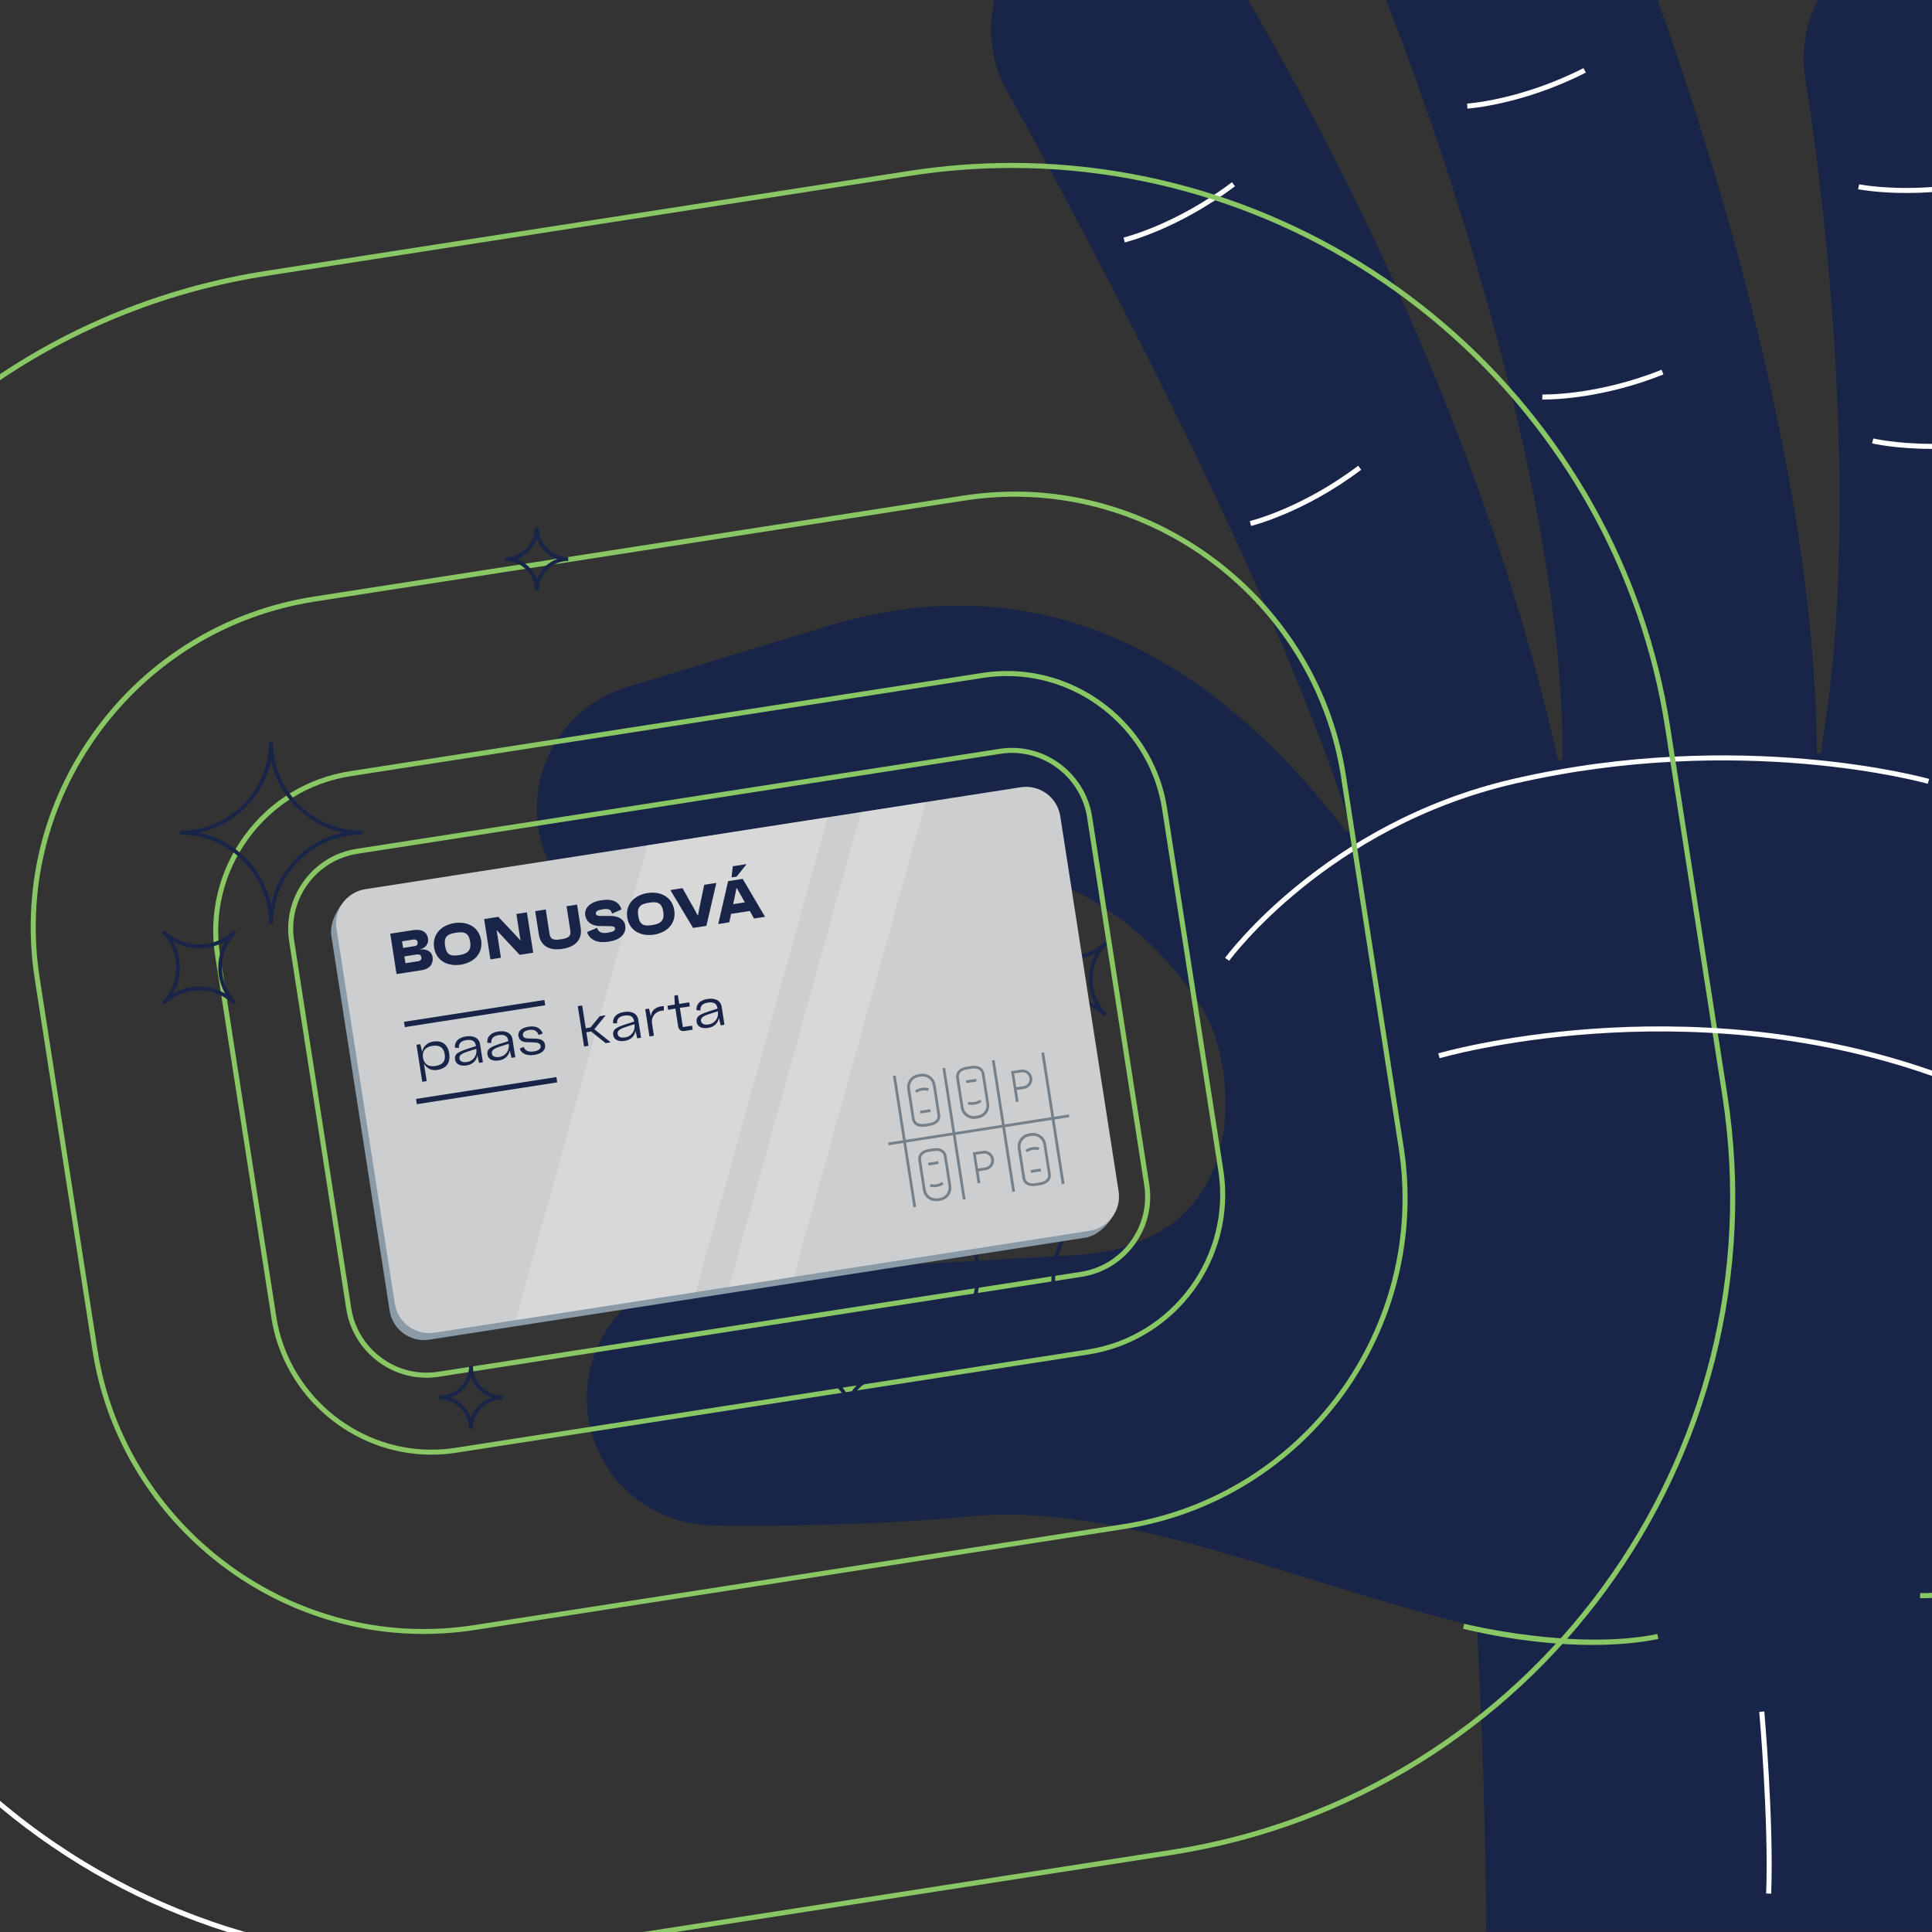 <svg width="375" height="375" viewBox="0 0 375 375" fill="none" xmlns="http://www.w3.org/2000/svg">
<rect x="0" y="0" width="375" height="375" fill="#333333" stroke="none"/>
<g clip-path="url(#clip0_8503_15284)">
<path d="M350.44 15.5C350.57 16.24 362.85 89.72 353.68 144.17C353.56 144.86 353.6 145.53 353.54 146.21L352.62 146.23C352.51 93.84 333.07 31.74 321.75 0H269.05C274.37 13.51 303.68 90.6 303.29 147.49L302.4 147.51C286.99 78.44 252.89 18.15 242.24 0H193.05C191.73 5.51 192.28 11.49 195.05 16.93C195.25 17.32 244.81 105.34 262.19 160.52C262.38 161.14 261.55 161.66 261.15 161.15C245.99 141.77 213.25 105.62 160.83 121.47L122 133.27C108.91 137.07 101.38 150.76 105.18 163.85C108.95 176.84 122.46 184.35 135.45 180.76C135.55 180.73 135.66 180.7 135.76 180.67L174.96 168.9C175.03 168.88 175.1 168.86 175.17 168.84C195.52 163.21 220.76 174.37 233.82 196.54C239.75 206.6 244.36 241.58 208.31 243.64C173.21 245.64 146.86 247.24 140.68 246.79C127.1 245.62 115.15 255.68 113.98 269.26C112.81 282.84 122.87 294.79 136.45 295.96C142.03 296.44 171.08 296.17 188.9 294.26C218.58 291.83 250.93 307.06 286.7 315.78C287.55 332.57 288.36 353.66 288.52 374.98H375V0H352.86C350.47 4.6 349.5 9.99 350.43 15.5H350.44Z" fill="#192548"/>
<path d="M238.59 186.49L237.79 185.92C237.98 185.66 257.12 159.65 293.69 151.19C337.93 140.96 374.09 151.09 374.45 151.19L374.18 152.13C373.82 152.03 337.9 141.97 293.92 152.13C257.72 160.5 238.78 186.22 238.59 186.48V186.49Z" fill="white"/>
<path d="M284.83 21.08L284.77 20.1C284.87 20.1 295.16 19.43 307.36 13.22L307.81 14.09C295.41 20.4 284.93 21.07 284.83 21.08Z" fill="white"/>
<path d="M299.72 77.55C299.49 77.55 299.36 77.55 299.35 77.55L299.38 76.57C299.48 76.57 309.79 76.85 322.51 71.77L322.87 72.68C311.31 77.3 301.69 77.55 299.72 77.55Z" fill="white"/>
<path d="M218.32 47.06L218.09 46.11C218.19 46.09 228.2 43.63 239.12 35.37L239.71 36.15C228.61 44.54 218.41 47.04 218.31 47.06H218.32Z" fill="white"/>
<path d="M242.82 102.09L242.59 101.14C242.69 101.12 252.7 98.66 263.62 90.4L264.21 91.18C253.11 99.57 242.91 102.07 242.81 102.09H242.82Z" fill="white"/>
<path d="M308.98 319.28C296.08 319.28 284.14 316.17 283.98 316.14L284.2 315.18C284.42 315.23 305.68 320.45 321.69 317.16L321.89 318.12C317.79 318.97 313.35 319.28 308.99 319.28H308.98Z" fill="#89C764"/>
<path d="M343.79 367.56L342.81 367.52C343.34 353.53 341.49 332.49 341.47 332.28L342.45 332.19C342.47 332.4 344.32 353.5 343.79 367.55V367.56Z" fill="white"/>
<path d="M6.74 190L17.95 262.13C22.82 293.5 50.44 317.15 82.19 317.15C85.51 317.15 88.87 316.89 92.17 316.38L218.19 296.79C253.61 291.28 277.94 257.99 272.44 222.57L261.23 150.44C256.36 119.07 228.74 95.42 196.99 95.42C193.67 95.42 190.31 95.68 187.01 96.19L60.99 115.78C43.84 118.45 28.75 127.64 18.5 141.66C8.25 155.68 4.08 172.85 6.74 190ZM19.29 142.25C29.39 128.44 44.25 119.39 61.14 116.76L187.16 97.17C190.41 96.67 193.72 96.41 196.99 96.41C228.26 96.41 255.46 119.71 260.26 150.61L271.47 222.74C276.89 257.62 252.92 290.42 218.04 295.84L92.02 315.43C88.77 315.93 85.46 316.19 82.19 316.19C50.92 316.19 23.72 292.89 18.92 262L7.71 189.87C5.09 172.98 9.2 156.07 19.29 142.26V142.25Z" fill="#89C764"/>
<path d="M52.67 255.77C55.03 270.93 68.37 282.35 83.71 282.35C85.32 282.35 86.94 282.22 88.53 281.98L211.23 262.91C228.34 260.25 240.1 244.16 237.44 227.05L226.52 156.82C224.17 141.66 210.82 130.24 195.48 130.24C193.88 130.24 192.25 130.37 190.66 130.61L67.96 149.68C59.68 150.97 52.39 155.41 47.44 162.19C42.49 168.97 40.47 177.26 41.76 185.54L52.68 255.77H52.67ZM48.23 162.76C53.03 156.2 60.09 151.89 68.11 150.65L190.81 131.58C192.35 131.34 193.93 131.22 195.48 131.22C210.34 131.22 223.27 142.29 225.55 156.98L236.47 227.21C239.05 243.79 227.66 259.37 211.08 261.95L88.38 281.02C86.84 281.26 85.26 281.38 83.71 281.38C68.85 281.38 55.92 270.31 53.64 255.62L42.72 185.39C41.47 177.37 43.43 169.33 48.23 162.77V162.76Z" fill="#89C764"/>
<path d="M67.22 254.12C68.4 261.7 75.07 267.42 82.75 267.42C83.55 267.42 84.37 267.36 85.16 267.23L209.95 247.83C214.09 247.19 217.74 244.96 220.22 241.57C222.7 238.18 223.71 234.03 223.07 229.89L211.97 158.46C210.79 150.88 204.12 145.16 196.44 145.16C195.63 145.16 194.82 145.22 194.03 145.35L69.24 164.75C65.1 165.39 61.45 167.62 58.97 171.01C56.49 174.4 55.48 178.55 56.12 182.69L67.22 254.12ZM59.76 171.59C62.08 168.41 65.5 166.33 69.38 165.72L194.17 146.32C194.91 146.2 195.67 146.14 196.43 146.14C203.63 146.14 209.88 151.5 210.99 158.61L222.09 230.04C222.69 233.92 221.75 237.81 219.42 240.99C217.09 244.17 213.68 246.25 209.8 246.86L85.01 266.26C84.27 266.38 83.5 266.43 82.75 266.43C75.55 266.43 69.3 261.07 68.19 253.96L57.09 182.53C56.49 178.65 57.43 174.76 59.76 171.58V171.59Z" fill="#89C764"/>
<path d="M0 349.53V350.81C13.12 361.76 28.14 369.94 44.15 375H47.56C30.25 370.01 14.01 361.38 0 349.53Z" fill="white"/>
<path d="M335.27 212.45L324.17 141.03C319.46 110.72 303.93 82.94 280.44 62.82C256.95 42.7 227.12 31.62 196.44 31.62C189.83 31.62 183.15 32.14 176.59 33.15L51.79 52.55C32.96 55.47 15.4 62.36 0 72.62V73.8C15.41 63.42 33.04 56.46 51.93 53.52L176.73 34.12C183.25 33.11 189.88 32.6 196.43 32.6C226.87 32.6 256.48 43.6 279.79 63.57C303.1 83.54 318.52 111.11 323.19 141.19L334.29 212.61C345.15 282.5 297.13 348.21 227.24 359.08L124.74 375.01H131.13L227.4 360.05C297.83 349.1 346.22 282.89 335.27 212.46V212.45Z" fill="#89C764"/>
<path d="M279.16 204.46L279.44 205.4C279.95 205.25 326.57 191.76 375 208.84V207.8C326.37 190.79 279.67 204.31 279.16 204.46Z" fill="white"/>
<path d="M360.86 35.77L360.66 36.73C360.72 36.74 364.3 37.46 370 37.46C371.52 37.46 373.2 37.41 374.99 37.28V36.3C366.57 36.91 360.93 35.79 360.85 35.77H360.86Z" fill="white"/>
<path d="M363.6 85.11L363.37 86.06C363.44 86.08 367.94 87.13 374.94 87.13C374.96 87.13 374.98 87.13 375 87.13V86.15C368.1 86.15 363.66 85.12 363.6 85.11Z" fill="white"/>
<path d="M372.7 309.23L372.68 310.21C372.88 310.21 373.08 310.21 373.28 310.21C373.86 310.21 374.43 310.18 375 310.15V309.17C374.24 309.21 373.48 309.24 372.7 309.22V309.23Z" fill="#89C764"/>
<path d="M52.98 179.28H52.24C52.24 169.75 44.48 161.99 34.95 161.99V161.25C44.49 161.25 52.24 153.49 52.24 143.96H52.98C52.98 153.5 60.74 161.25 70.27 161.25V161.99C60.74 161.99 52.98 169.75 52.98 179.28ZM38.58 161.61C45.61 163.05 51.16 168.61 52.61 175.64C54.05 168.61 59.61 163.06 66.64 161.61C59.61 160.17 54.06 154.61 52.61 147.58C51.17 154.61 45.61 160.16 38.58 161.61Z" fill="#192548"/>
<path d="M209.03 260.9C202.46 253.99 191.49 253.72 184.58 260.29L184.07 259.76C190.98 253.19 191.25 242.22 184.68 235.31L185.21 234.8C191.78 241.71 202.75 241.98 209.66 235.41L210.17 235.94C203.26 242.51 202.99 253.48 209.56 260.39L209.03 260.9ZM196.49 254.79C196.64 254.79 196.8 254.79 196.95 254.79C200.52 254.88 203.92 256 206.79 258C203 251.91 203.19 244.07 207.29 238.18C201.2 241.98 193.35 241.78 187.46 237.69C191.26 243.78 191.06 251.62 186.97 257.51C189.81 255.73 193.08 254.79 196.49 254.79Z" fill="#192548"/>
<path d="M214.36 197.27C210.65 193.56 204.62 193.56 200.92 197.27L200.4 196.75C202.2 194.95 203.19 192.57 203.19 190.03C203.19 187.49 202.2 185.1 200.4 183.31L200.92 182.79C202.72 184.59 205.1 185.58 207.64 185.58C210.18 185.58 212.56 184.59 214.36 182.79L214.88 183.31C213.08 185.11 212.09 187.49 212.09 190.03C212.09 192.57 213.08 194.95 214.88 196.75L214.36 197.27ZM207.64 193.75C209.38 193.75 211.13 194.19 212.69 195.07C211.82 193.55 211.36 191.82 211.36 190.02C211.36 188.22 211.82 186.5 212.68 184.98C209.64 186.71 205.64 186.71 202.59 184.98C203.45 186.5 203.91 188.23 203.91 190.02C203.91 191.81 203.45 193.55 202.58 195.07C204.14 194.19 205.88 193.75 207.63 193.75H207.64Z" fill="#192548"/>
<path d="M45.37 195.02C43.57 193.22 41.19 192.23 38.65 192.23C36.11 192.23 33.73 193.22 31.93 195.02L31.41 194.5C33.21 192.7 34.2 190.32 34.2 187.78C34.2 185.24 33.21 182.86 31.41 181.06L31.93 180.54C35.64 184.25 41.67 184.25 45.37 180.54L45.89 181.06C44.09 182.86 43.1 185.24 43.1 187.78C43.1 190.32 44.09 192.71 45.89 194.5L45.37 195.02ZM38.65 191.5C40.45 191.5 42.17 191.96 43.69 192.83C42.83 191.31 42.37 189.58 42.37 187.79C42.37 186 42.83 184.26 43.7 182.74C40.58 184.5 36.72 184.5 33.6 182.74C34.47 184.26 34.93 185.99 34.93 187.79C34.93 189.59 34.47 191.31 33.61 192.83C35.13 191.96 36.86 191.5 38.65 191.5Z" fill="#192548"/>
<path d="M91.79 277.35H91.05C91.05 274.19 88.48 271.62 85.32 271.62V270.88C88.48 270.88 91.05 268.31 91.05 265.15H91.79C91.79 268.31 94.36 270.88 97.52 270.88V271.62C94.36 271.62 91.79 274.19 91.79 277.35ZM87.47 271.25C89.31 271.9 90.77 273.36 91.42 275.2C92.07 273.36 93.53 271.9 95.37 271.25C93.53 270.6 92.07 269.14 91.42 267.3C90.77 269.14 89.31 270.6 87.47 271.25Z" fill="#192548"/>
<path d="M104.56 114.61H103.82C103.82 111.45 101.25 108.88 98.09 108.88V108.14C101.25 108.14 103.82 105.57 103.82 102.41H104.56C104.56 105.57 107.13 108.14 110.29 108.14V108.88C107.13 108.88 104.56 111.45 104.56 114.61ZM100.25 108.51C102.09 109.16 103.55 110.62 104.2 112.46C104.85 110.62 106.31 109.16 108.15 108.51C106.31 107.86 104.85 106.4 104.2 104.56C103.55 106.4 102.09 107.86 100.25 108.51Z" fill="#192548"/>
<path d="M165.07 273.52H164.33C164.33 270.36 161.76 267.79 158.6 267.79V267.05C161.76 267.05 164.33 264.48 164.33 261.32H165.07C165.07 264.48 167.64 267.05 170.8 267.05V267.79C167.64 267.79 165.07 270.36 165.07 273.52ZM160.76 267.42C162.6 268.07 164.06 269.53 164.71 271.37C165.36 269.53 166.82 268.07 168.66 267.42C166.82 266.77 165.36 265.31 164.71 263.47C164.06 265.31 162.6 266.77 160.76 267.42Z" fill="#192548"/>
<path d="M210.5 240.26L83.31 260.03C79.65 260.6 76.2 258.07 75.63 254.42L64.31 181.62C64.04 179.91 64.7 177.59 66.51 175.29C67.64 173.85 67.98 174.24 69.93 173.94L197.12 154.17C200.78 153.6 204.23 156.13 204.8 159.78L216.12 232.58C216.4 234.41 216.62 234.92 215.75 236.41C214.97 237.74 213.1 239.86 210.51 240.26H210.5Z" fill="#8A9AA7"/>
<path d="M198.113 152.804L70.932 172.583C67.259 173.155 64.745 176.595 65.316 180.268L76.637 253.063C77.209 256.735 80.649 259.25 84.322 258.678L211.503 238.899C215.175 238.328 217.69 234.887 217.118 231.215L205.797 158.42C205.226 154.747 201.786 152.233 198.113 152.804Z" fill="#CDCECF"/>
<path d="M207.47 216.31L204.6 216.76L202.66 204.27L202.13 204.35L204.07 216.84L195 218.25L193.05 205.76L192.53 205.84L194.47 218.33L185.39 219.75L183.45 207.25L182.93 207.33L184.87 219.83L175.79 221.24L173.85 208.75L173.32 208.83L175.27 221.32L172.4 221.77L172.48 222.29L175.35 221.85L177.29 234.34L177.82 234.26L175.87 221.76L184.95 220.35L186.89 232.85L187.42 232.76L185.48 220.27L194.55 218.86L196.49 231.35L197.02 231.27L195.08 218.78L204.15 217.37L206.09 229.86L206.62 229.78L204.68 217.29L207.55 216.84L207.47 216.31Z" fill="#758089"/>
<path d="M190.77 223.39L188.82 223.69L189.75 229.67L190.28 229.59L189.93 227.34L191.36 227.12C192.39 226.96 193.09 225.99 192.93 224.97C192.77 223.95 191.8 223.23 190.78 223.39H190.77ZM191.26 226.59L189.83 226.81L189.41 224.13L190.84 223.91C191.58 223.8 192.27 224.3 192.38 225.04C192.49 225.78 191.99 226.47 191.25 226.59H191.26Z" fill="#758089"/>
<path d="M197.35 211.57L198.78 211.35C199.81 211.19 200.51 210.22 200.35 209.2C200.19 208.17 199.22 207.46 198.2 207.62L196.25 207.92L197.18 213.9L197.71 213.82L197.36 211.57H197.35ZM196.85 208.36L198.28 208.14C199.02 208.03 199.71 208.53 199.82 209.27C199.93 210.01 199.43 210.7 198.69 210.82L197.26 211.04L196.84 208.36H196.85Z" fill="#758089"/>
<path d="M179.55 218.68L180.5 218.53C181.9 218.31 182.66 217.46 182.48 216.31L181.59 210.57C181.37 209.18 180.07 208.23 178.68 208.44L178.22 208.51C176.83 208.73 175.88 210.03 176.1 211.42L176.99 217.16C177.17 218.31 178.15 218.89 179.55 218.68ZM176.63 211.33C176.46 210.23 177.21 209.2 178.31 209.03L178.77 208.96C179.87 208.79 180.9 209.55 181.07 210.64L181.96 216.38C182.15 217.59 180.95 217.91 180.42 217.99L179.47 218.14C178.95 218.22 177.71 218.28 177.52 217.07L176.63 211.33Z" fill="#758089"/>
<path d="M178.96 211.69C179.7 211.57 180.07 211.74 180.07 211.75L180.19 211.51L180.31 211.27C180.26 211.24 179.79 211.02 178.88 211.16C178.08 211.28 177.59 211.7 177.57 211.72L177.92 212.12C177.92 212.12 178.32 211.78 178.97 211.68L178.96 211.69Z" fill="#758089"/>
<path d="M180.548 215.298L178.571 215.605L178.653 216.129L180.629 215.822L180.548 215.298Z" fill="#758089"/>
<path d="M189.4 217.15L189.86 217.08C191.25 216.86 192.2 215.56 191.98 214.17L191.09 208.43C190.91 207.28 189.93 206.7 188.53 206.91L187.58 207.06C186.18 207.28 185.42 208.13 185.6 209.28L186.49 215.02C186.71 216.41 188.01 217.36 189.4 217.15ZM186.13 209.19C185.94 207.98 187.14 207.66 187.67 207.58L188.62 207.43C189.14 207.35 190.38 207.29 190.57 208.5L191.46 214.24C191.63 215.34 190.88 216.37 189.78 216.54L189.32 216.61C188.22 216.78 187.19 216.02 187.02 214.93L186.13 209.19Z" fill="#758089"/>
<path d="M190.53 213.85L190.18 213.45C190.18 213.45 189.78 213.79 189.13 213.89C188.39 214.01 188.02 213.83 188.02 213.83L187.78 214.3C187.83 214.33 188.3 214.55 189.21 214.41C190.01 214.29 190.5 213.87 190.52 213.85H190.53Z" fill="#758089"/>
<path d="M189.465 209.399L187.489 209.706L187.57 210.23L189.546 209.923L189.465 209.399Z" fill="#758089"/>
<path d="M200.14 219.94L199.68 220.01C198.29 220.23 197.34 221.53 197.56 222.92L198.45 228.66C198.63 229.81 199.61 230.39 201.01 230.18L201.96 230.03C203.36 229.81 204.12 228.96 203.94 227.81L203.05 222.07C202.83 220.68 201.53 219.73 200.14 219.94ZM203.42 227.89C203.61 229.1 202.41 229.42 201.88 229.5L200.93 229.65C200.41 229.73 199.17 229.79 198.98 228.58L198.09 222.84C197.92 221.74 198.67 220.71 199.77 220.54L200.23 220.47C201.33 220.3 202.36 221.06 202.53 222.15L203.42 227.89Z" fill="#758089"/>
<path d="M199.02 223.23L199.37 223.63C199.37 223.63 199.77 223.29 200.42 223.19C201.16 223.07 201.53 223.25 201.53 223.25L201.77 222.78C201.72 222.75 201.25 222.53 200.34 222.67C199.54 222.79 199.05 223.21 199.03 223.23H199.02Z" fill="#758089"/>
<path d="M202.001 226.815L200.025 227.123L200.106 227.646L202.083 227.339L202.001 226.815Z" fill="#758089"/>
<path d="M181.18 222.89L180.23 223.04C178.83 223.26 178.07 224.11 178.25 225.26L179.14 231C179.36 232.39 180.66 233.34 182.05 233.13L182.51 233.06C183.9 232.84 184.85 231.54 184.63 230.15L183.74 224.41C183.56 223.26 182.58 222.68 181.18 222.89ZM184.11 230.23C184.28 231.33 183.53 232.36 182.43 232.53L181.97 232.6C180.87 232.77 179.84 232.01 179.67 230.92L178.78 225.18C178.59 223.97 179.79 223.65 180.32 223.57L181.27 223.42C181.79 223.34 183.03 223.28 183.22 224.49L184.11 230.23Z" fill="#758089"/>
<path d="M181.78 229.87C181.04 229.99 180.67 229.81 180.67 229.81L180.43 230.28C180.48 230.31 180.95 230.53 181.86 230.39C182.66 230.27 183.15 229.85 183.17 229.83L182.82 229.43C182.82 229.43 182.42 229.77 181.77 229.87H181.78Z" fill="#758089"/>
<path d="M182.11 225.389L180.133 225.696L180.215 226.22L182.191 225.912L182.11 225.389Z" fill="#758089"/>
<g opacity="0.6">
<path d="M135.05 250.79L100.08 256.23L125.69 164.08L160.66 158.64L135.05 250.79Z" fill="#DFDFDF"/>
</g>
<g opacity="0.6">
<path d="M154.05 247.84L141.5 249.79L167.11 157.64L179.66 155.69L154.05 247.84Z" fill="#DFDFDF"/>
</g>
<path d="M81.58 184.3C82.86 184.15 83.8 184.73 83.96 185.71C84.17 187.09 83.36 188.08 81.93 188.3L76.97 189.07L75.75 181.23L80.22 180.53C81.84 180.28 82.88 180.91 83.08 182.15C83.23 183.1 82.67 183.97 81.58 184.26V184.29V184.3ZM78.24 183.99L80.5 183.64C80.94 183.57 81.12 183.3 81.05 182.84C80.99 182.45 80.64 182.3 80.2 182.37L78.04 182.71L78.24 184V183.99ZM81.77 185.77C81.71 185.35 81.39 185.19 80.84 185.27L78.49 185.64L78.7 186.96L81.11 186.58C81.63 186.5 81.85 186.22 81.78 185.77H81.77Z" fill="#192548"/>
<path d="M84.26 183.94C83.87 181.44 85.57 179.58 88.2 179.17C90.86 178.76 93.01 180.04 93.39 182.52C93.77 185 92.07 186.83 89.45 187.24C86.79 187.65 84.64 186.39 84.26 183.94ZM91.26 182.83C90.99 181.11 90.19 180.77 88.49 181.04C86.79 181.3 86.12 181.87 86.39 183.59C86.67 185.38 87.47 185.65 89.17 185.38C90.87 185.12 91.5 184.36 91.26 182.83Z" fill="#192548"/>
<path d="M93.98 178.39L96.72 177.96L100.28 181.73L101 182.52H101.04L100.89 181.65L100.23 177.4L102.27 177.08L103.49 184.92L100.86 185.33L97.21 181.42L96.43 180.57H96.39L96.55 181.53L97.23 185.9L95.19 186.22L93.97 178.38L93.98 178.39Z" fill="#192548"/>
<path d="M112.01 175.59L112.71 180.09C113.06 182.33 111.73 183.78 109.19 184.17C106.62 184.57 104.93 183.61 104.58 181.35L103.88 176.85L105.93 176.53L106.65 181.19C106.84 182.41 107.5 182.53 108.9 182.31C110.33 182.09 110.88 181.76 110.69 180.56L109.97 175.9L112.01 175.58V175.59Z" fill="#192548"/>
<path d="M113.93 180.92L115.89 180.09C116.18 181.02 116.89 181.21 117.97 181.04C118.94 180.89 119.44 180.66 119.36 180.18C119.29 179.81 119 179.77 118.02 179.76L116.37 179.74C114.99 179.72 113.84 179.04 113.6 177.7C113.33 176.1 114.8 175.03 116.63 174.75C118.87 174.4 120.16 174.99 120.62 176.52L118.81 177.34C118.56 176.39 117.94 176.35 116.91 176.51C116 176.65 115.59 176.92 115.65 177.33C115.73 177.77 116.07 177.79 117.13 177.79H118.58C119.99 177.79 121.15 178.42 121.35 179.6C121.66 181.34 120.2 182.46 118.23 182.77C116.07 183.11 114.5 182.54 113.94 180.92H113.93Z" fill="#192548"/>
<path d="M121.75 178.11C121.36 175.61 123.06 173.75 125.69 173.34C128.35 172.93 130.5 174.21 130.88 176.69C131.26 179.17 129.57 181 126.94 181.41C124.28 181.82 122.13 180.56 121.75 178.11ZM128.75 177C128.48 175.28 127.68 174.94 125.98 175.21C124.28 175.47 123.61 176.04 123.88 177.76C124.16 179.55 124.96 179.82 126.66 179.55C128.36 179.29 128.99 178.53 128.75 177Z" fill="#192548"/>
<path d="M139.04 171.38L137.11 179.71L134.52 180.11L130.12 172.76L132.47 172.39L134.65 176.25L135.41 177.66H135.48L135.78 176.09L136.69 171.74L139.04 171.37V171.38Z" fill="#192548"/>
<path d="M141.33 171.03L144.16 170.59L148.49 177.95L146.35 178.28L145.53 176.82L141.9 177.38L141.55 179.02L139.41 179.35L141.33 171.02V171.03ZM142.99 170.15L142 170.3L142.23 168.14L144.92 167.72L142.99 170.14V170.15ZM144.57 175.14L143.8 173.78L143.02 172.38H142.95L142.63 173.97L142.31 175.5L144.57 175.15V175.14Z" fill="#192548"/>
<path d="M87.19 204.5C87.46 206.25 86.68 207.4 84.86 207.68C83.77 207.85 82.84 207.41 82.31 206.46H82.29L82.83 209.84L81.96 209.98L80.84 202.79L81.57 202.68L81.94 204.11H81.96C82.17 203.05 82.96 202.35 84.07 202.17C85.86 201.89 86.92 202.75 87.2 204.51L87.19 204.5ZM86.32 204.63C86.12 203.33 85.35 202.79 83.9 203.01C82.57 203.22 81.9 204.03 82.1 205.29C82.3 206.56 83.2 207.12 84.51 206.91C85.95 206.69 86.53 205.93 86.32 204.63Z" fill="#192548"/>
<path d="M93.19 202.73L93.73 206.19L92.99 206.3L92.66 204.9H92.64C92.46 205.93 91.66 206.63 90.55 206.8C89.32 206.99 88.47 206.56 88.33 205.68C88.14 204.47 89.03 204.12 91.38 203.37L92.38 203.05L92.34 202.83C92.19 202.03 91.55 201.73 90.53 201.88C89.43 202.05 89.03 202.54 89.06 203.42L88.29 203.35C88.21 202.11 89.07 201.38 90.43 201.17C91.86 200.95 92.99 201.43 93.2 202.73H93.19ZM92.45 203.57L91.45 203.89C90.03 204.35 89.05 204.63 89.18 205.47C89.27 206.03 89.8 206.27 90.68 206.13C91.81 205.95 92.68 204.9 92.44 203.57H92.45Z" fill="#192548"/>
<path d="M99.48 201.75L100.02 205.21L99.28 205.33L98.95 203.93H98.93C98.75 204.96 97.95 205.66 96.84 205.83C95.61 206.02 94.76 205.59 94.62 204.71C94.43 203.5 95.32 203.15 97.67 202.4L98.67 202.08L98.63 201.86C98.48 201.06 97.84 200.76 96.82 200.91C95.72 201.08 95.32 201.57 95.35 202.45L94.58 202.39C94.5 201.15 95.36 200.42 96.72 200.21C98.15 199.99 99.28 200.46 99.49 201.76L99.48 201.75ZM98.74 202.59L97.74 202.91C96.32 203.37 95.34 203.65 95.47 204.49C95.56 205.05 96.09 205.29 96.97 205.15C98.1 204.97 98.97 203.92 98.73 202.59H98.74Z" fill="#192548"/>
<path d="M100.87 203.54L101.66 203.21C101.93 203.96 102.55 204.24 103.62 204.08C104.55 203.94 105.02 203.56 104.93 202.99C104.85 202.52 104.43 202.34 103.49 202.32L102.33 202.29C101.33 202.29 100.77 201.87 100.63 201.11C100.47 200.16 101.19 199.5 102.62 199.28C104.03 199.06 104.91 199.53 105.34 200.59L104.55 200.9C104.28 200.09 103.65 199.77 102.75 199.9C101.87 200.04 101.42 200.41 101.5 200.94C101.57 201.34 101.88 201.56 102.55 201.57L103.85 201.59C105.01 201.6 105.64 201.97 105.79 202.77C105.96 203.81 105.18 204.53 103.67 204.76C102.31 204.97 101.23 204.55 100.88 203.54H100.87Z" fill="#192548"/>
<path d="M114.72 200.22L113.81 200.36L114.22 203L113.37 203.13L112.15 195.29L113 195.16L113.69 199.58L114.6 199.44L116.42 197.24L117.57 197.06L115.35 199.77L118.55 202.32L117.55 202.47L114.72 200.2V200.22Z" fill="#192548"/>
<path d="M123.89 197.96L124.43 201.42L123.69 201.54L123.36 200.14H123.34C123.16 201.17 122.36 201.87 121.25 202.04C120.02 202.23 119.17 201.8 119.03 200.92C118.84 199.71 119.73 199.35 122.08 198.61L123.08 198.29L123.04 198.07C122.89 197.27 122.25 196.97 121.23 197.12C120.13 197.29 119.73 197.78 119.76 198.66L118.99 198.6C118.91 197.36 119.77 196.63 121.13 196.42C122.56 196.2 123.69 196.67 123.9 197.97L123.89 197.96ZM123.15 198.79L122.15 199.11C120.73 199.57 119.75 199.85 119.88 200.69C119.97 201.25 120.5 201.49 121.38 201.35C122.51 201.17 123.38 200.12 123.14 198.79H123.15Z" fill="#192548"/>
<path d="M125.23 195.88L125.96 195.77L126.33 197.18H126.34C126.54 195.86 127.54 195.33 128.85 195.29V196.14C127.5 196.14 126.32 197.1 126.57 198.72L126.93 201.04L126.06 201.18L125.24 195.89L125.23 195.88Z" fill="#192548"/>
<path d="M132.63 195.53L131.96 195.62L132.54 199.33L132.58 199.35L134.33 199.08L134.45 199.86L132.85 200.11C132.17 200.22 131.74 199.88 131.63 199.22L131.09 195.76L130.42 195.88L129.68 196L129.56 195.21L130.3 195.09L130.97 195L130.9 193.24L131.57 193.14L131.84 194.87L132.51 194.75L133.78 194.55L133.9 195.34L132.63 195.54V195.53Z" fill="#192548"/>
<path d="M140.08 195.44L140.62 198.9L139.88 199.02L139.55 197.62H139.53C139.35 198.65 138.55 199.35 137.44 199.52C136.21 199.71 135.36 199.28 135.22 198.4C135.03 197.19 135.92 196.83 138.27 196.09L139.27 195.77L139.23 195.55C139.08 194.75 138.44 194.45 137.42 194.6C136.32 194.77 135.92 195.26 135.95 196.14L135.18 196.08C135.1 194.84 135.96 194.11 137.32 193.9C138.75 193.68 139.88 194.15 140.09 195.45L140.08 195.44ZM139.34 196.28L138.34 196.6C136.92 197.06 135.94 197.34 136.07 198.18C136.16 198.74 136.69 198.98 137.57 198.84C138.7 198.66 139.57 197.61 139.33 196.28H139.34Z" fill="#192548"/>
<path d="M105.666 194.095L78.414 198.333L78.574 199.361L105.826 195.123L105.666 194.095Z" fill="#192548"/>
<path d="M107.998 209.059L80.745 213.298L80.905 214.325L108.157 210.087L107.998 209.059Z" fill="#192548"/>
</g>
<defs>
<clipPath id="clip0_8503_15284">
<rect width="375" height="375" fill="white"/>
</clipPath>
</defs>
</svg>
